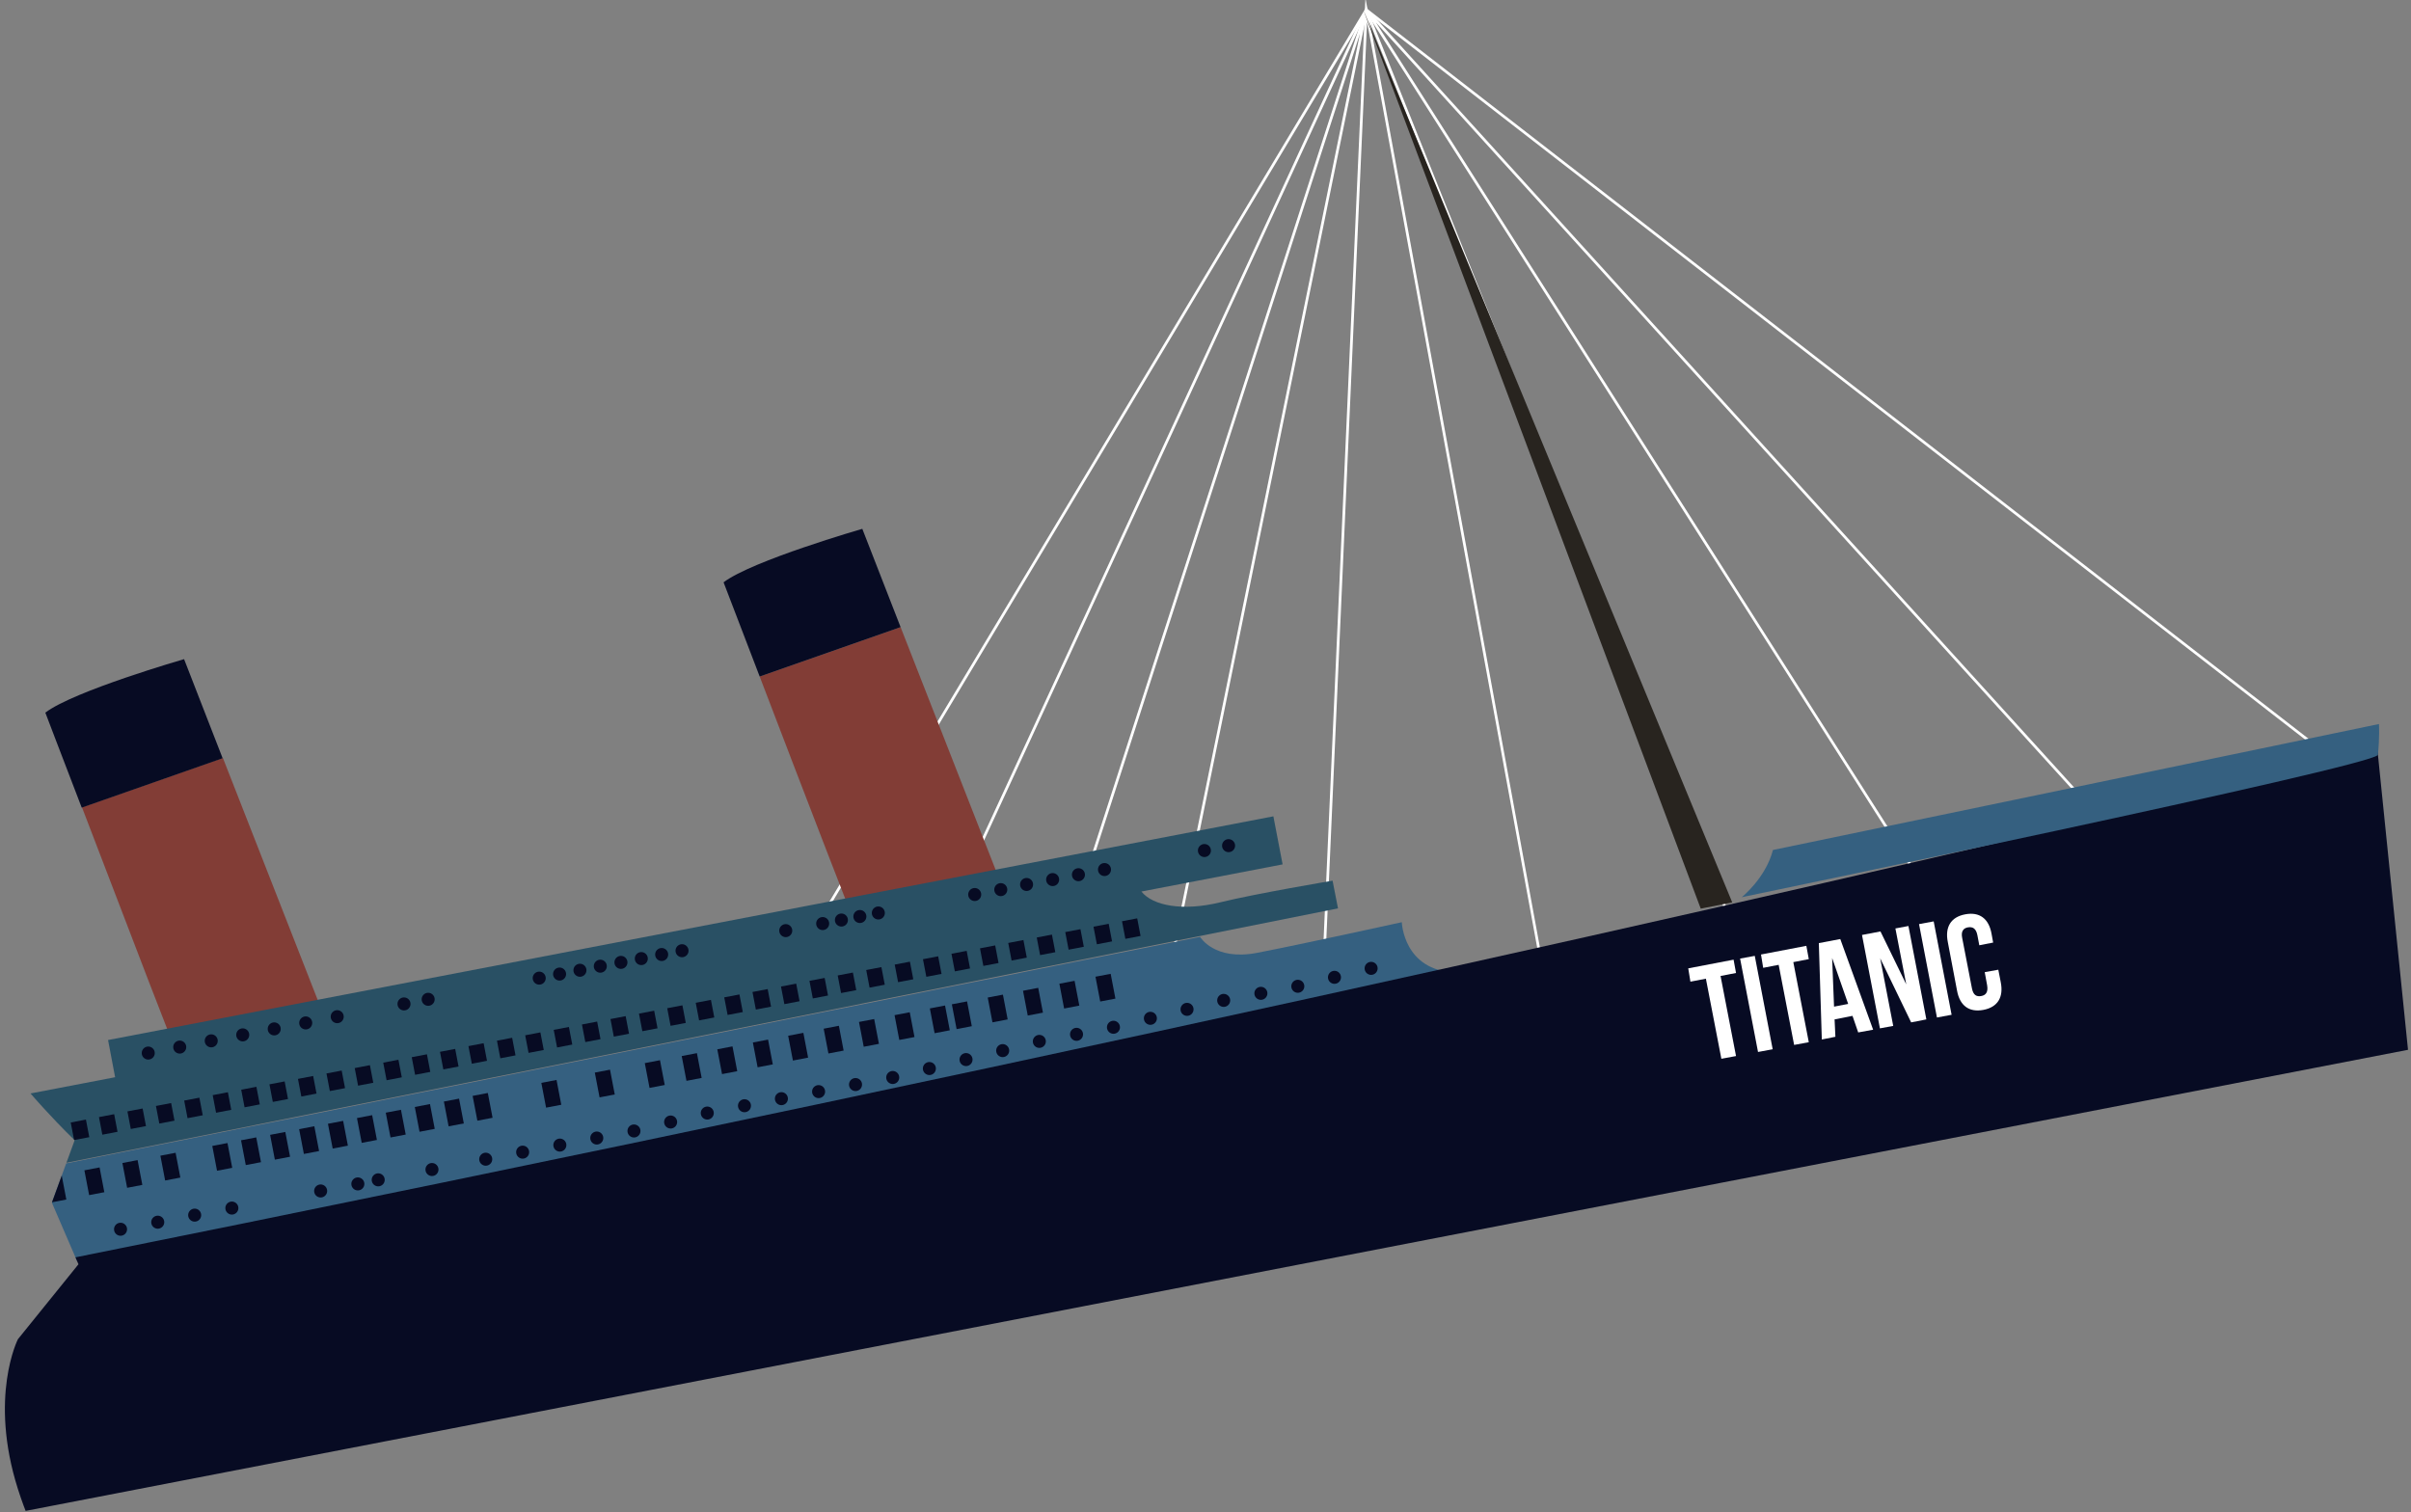 <?xml version="1.0" encoding="utf-8"?>
<!-- Generator: Adobe Illustrator 18.1.1, SVG Export Plug-In . SVG Version: 6.00 Build 0)  -->
<svg version="1.1" id="Layer_1" xmlns="http://www.w3.org/2000/svg" xmlns:xlink="http://www.w3.org/1999/xlink" x="0px" y="0px"
	 viewBox="0 0 888 557" enable-background="new 0 0 888 557" xml:space="preserve">
<rect x="0" y="0" width="888" height="557" fill="#808080" stroke="none"/>
<g>
	<defs>
		<path id="SVGID_1_" d="M144,14.7c0,0-174.7,218.2-182.5,277S27.5,420,27.5,420l-8.4,23l9.8,22.7L6.6,493.3c0,0-10.8,21.2,0,55.2
			c10.8,34,27.5,43.6,36,44c8.6,0.5,970.6-131,970.6-131L834.4,50c0,0-542.2-159.2-536.9-153.9C302.7-98.5,144,14.7,144,14.7z"/>
	</defs>
	<clipPath id="SVGID_2_">
		<use xlink:href="#SVGID_1_"  overflow="visible"/>
	</clipPath>
	<g clip-path="url(#SVGID_2_)">
		<g>
			<polyline fill="none" stroke="#FFFFFF" stroke-miterlimit="10" points="-464.1,503.8 -794,252.5 -1027.9,649.9 			"/>
			<polyline fill="none" stroke="#FFFFFF" stroke-miterlimit="10" points="-865.9,631.6 -794,252.5 -940.8,644.9 			"/>
			<polyline fill="none" stroke="#FFFFFF" stroke-miterlimit="10" points="-525.8,506.9 -794,252.5 -794.4,616.8 			"/>
			<polyline fill="none" stroke="#FFFFFF" stroke-miterlimit="10" points="-600.9,546.7 -794,252.5 -576.6,515 			"/>
			<polyline fill="none" stroke="#FFFFFF" stroke-miterlimit="10" points="-723.4,605.3 -794,252.5 -650.4,571.1 			"/>
			<polyline fill="none" stroke="#FFFFFF" stroke-miterlimit="10" points="289.8,359.2 503.2,3.6 867.6,286.2 			"/>
			<polyline fill="none" stroke="#FFFFFF" stroke-miterlimit="10" points="710.3,329.1 503.2,3.6 784.8,313.8 			"/>
			<polyline fill="none" stroke="#FFFFFF" stroke-miterlimit="10" points="348.2,339.2 503.2,3.6 638.4,341.8 			"/>
			<polyline fill="none" stroke="#FFFFFF" stroke-miterlimit="10" points="432.7,348.4 503.2,3.6 398.4,327.9 			"/>
			<polyline fill="none" stroke="#FFFFFF" stroke-miterlimit="10" points="568.2,357.4 503.2,3.6 487.7,352.7 			"/>
			<polygon fill="#28241F" points="-794.1,252 -658,581.1 -669.6,583.3 			"/>
			<path fill="#823D36" d="M-430.5,379.4l-52,18.3c15.2,39.7,37.3,97.3,37.3,96.4c0.1-1.4,55.3-10.6,55.3-10.6L-430.5,379.4z"/>
			<path fill="#823D36" d="M-174.7,328.2l-51.9,18.2c15.2,39.8,38.1,99.3,38.1,98.4c0.1-1.4,55.3-10.6,55.3-10.6L-174.7,328.2z"/>
			<path fill="#823D36" d="M82.1,279.2l-51.9,18.2c15.2,39.7,37.9,99.1,38,98.1c0.1-1.4,55.3-10.6,55.3-10.6L82.1,279.2z"/>
			<path fill="#823D36" d="M331.7,231l-51.9,18.2c15.2,39.8,38.1,99.3,38.1,98.4c0.1-1.4,55.3-10.6,55.3-10.6L331.7,231z"/>
			<path fill="#356080" d="M-715.8,606.5c0,0,15.3-6.8,11.4-25.5c0,0,120.9-22.8,137.2-24.6c16.3-1.7,27.7-8.5,31.3-15.9L442,345.1
				c0,0,5.2,8.9,20.9,5.9c15.7-3,53.4-11.3,53.4-11.3s0.6,17.9,19.8,18.5l-991.9,207.7L-715.8,606.5z"/>
			<path fill="#356080" d="M-810.2,623.2c0,0-10.8-3.3-17.1-11.9l-224.5,39.5c0,0,1.4,7.2,5.8,10.2
				C-1041.6,664-810.2,623.2-810.2,623.2z"/>
			<path fill="#070B23" d="M-1046,661c0,0,27.5,17.8,72.4,23.3l-20.1,65.1c0,0,472.3-90.6,657.9-126.2S886.9,386.7,886.9,386.7
				l-11.2-109.9C875.7,276.9,153.6,459.1-1046,661z"/>
			<path fill="#295064" d="M-638.1,560.9L492.8,334.6l-2-10.2c0,0-28,4.7-41.5,8s-24.7,1.3-28.9-4l52-10l-3.4-17.7L39.8,383.1
				l2.6,13.7l-618.9,118.8c0,0-13.2,6.6-14.8,13l24.8-4.8l2.4,12.8l-72.2,13.9L-638.1,560.9z"/>
			<circle fill="#070B23" cx="-692" cy="594.1" r="2.4"/>
			<circle fill="#070B23" cx="-681.7" cy="592.2" r="2.4"/>
			<circle fill="#070B23" cx="-671.5" cy="590.2" r="2.4"/>
			<circle fill="#070B23" cx="-661.3" cy="588.2" r="2.4"/>
			<circle fill="#070B23" cx="-651" cy="586.3" r="2.4"/>
			<circle fill="#070B23" cx="-640.8" cy="584.3" r="2.4"/>
			<circle fill="#070B23" cx="-630.5" cy="582.3" r="2.4"/>
			<circle fill="#070B23" cx="-620.3" cy="580.4" r="2.4"/>
			<circle fill="#070B23" cx="-577.3" cy="572.1" r="2.4"/>
			<circle fill="#070B23" cx="-566.4" cy="570" r="2.4"/>
			<circle fill="#070B23" cx="-555.5" cy="567.9" r="2.4"/>
			<circle fill="#070B23" cx="-544.6" cy="565.8" r="2.4"/>
			<circle fill="#070B23" cx="-493.4" cy="556" r="2.4"/>
			<circle fill="#070B23" cx="-480.4" cy="553.5" r="2.4"/>
			<circle fill="#070B23" cx="-467.4" cy="551" r="2.4"/>
			<circle fill="#070B23" cx="-454.5" cy="548.6" r="2.4"/>
			<circle fill="#070B23" cx="-441.5" cy="546.1" r="2.4"/>
			<circle fill="#070B23" cx="-428.5" cy="543.6" r="2.4"/>
			<circle fill="#070B23" cx="-403.3" cy="538.7" r="2.4"/>
			<circle fill="#070B23" cx="-388.9" cy="536" r="2.4"/>
			<circle fill="#070B23" cx="-374.6" cy="533.2" r="2.4"/>
			<circle fill="#070B23" cx="-360.3" cy="530.5" r="2.4"/>
			<circle fill="#070B23" cx="-345.9" cy="527.7" r="2.4"/>
			<circle fill="#070B23" cx="-331.6" cy="525" r="2.4"/>
			<circle fill="#070B23" cx="-307" cy="520.3" r="2.4"/>
			<circle fill="#070B23" cx="-293.4" cy="517.7" r="2.4"/>
			<circle fill="#070B23" cx="-279.7" cy="515" r="2.4"/>
			<circle fill="#070B23" cx="-266.1" cy="512.4" r="2.4"/>
			<circle fill="#070B23" cx="-238.8" cy="507.2" r="2.4"/>
			<circle fill="#070B23" cx="-225.8" cy="504.7" r="2.4"/>
			<circle fill="#070B23" cx="-212.9" cy="502.2" r="2.4"/>
			<circle fill="#070B23" cx="-199.9" cy="499.7" r="2.4"/>
			<circle fill="#070B23" cx="-186.9" cy="497.2" r="2.4"/>
			<circle fill="#070B23" cx="-174" cy="494.7" r="2.4"/>
			<circle fill="#070B23" cx="-144.6" cy="489.1" r="2.4"/>
			<circle fill="#070B23" cx="-130.3" cy="486.4" r="2.4"/>
			<circle fill="#070B23" cx="-115.9" cy="483.6" r="2.4"/>
			<circle fill="#070B23" cx="-101.6" cy="480.9" r="2.4"/>
			<circle fill="#070B23" cx="-87.3" cy="478.1" r="2.4"/>
			<circle fill="#070B23" cx="-73" cy="475.4" r="2.4"/>
			<circle fill="#070B23" cx="-49.1" cy="470.8" r="2.4"/>
			<circle fill="#070B23" cx="-35.4" cy="468.2" r="2.4"/>
			<circle fill="#070B23" cx="-21.8" cy="465.5" r="2.4"/>
			<circle fill="#070B23" cx="-8.1" cy="462.9" r="2.4"/>
			<circle fill="#070B23" cx="5.5" cy="460.3" r="2.4"/>
			<circle fill="#070B23" cx="19.2" cy="457.7" r="2.4"/>
			<circle fill="#070B23" cx="44.4" cy="452.8" r="2.4"/>
			<circle fill="#070B23" cx="54.6" cy="387.9" r="2.4"/>
			<circle fill="#070B23" cx="66.2" cy="385.7" r="2.4"/>
			<circle fill="#070B23" cx="77.8" cy="383.4" r="2.4"/>
			<circle fill="#070B23" cx="89.4" cy="381.2" r="2.4"/>
			<circle fill="#070B23" cx="101" cy="379" r="2.4"/>
			<circle fill="#070B23" cx="112.6" cy="376.8" r="2.4"/>
			<circle fill="#070B23" cx="124.2" cy="374.5" r="2.4"/>
			<circle fill="#070B23" cx="157.7" cy="368.1" r="2.4"/>
			<circle fill="#070B23" cx="198.6" cy="360.3" r="2.4"/>
			<circle fill="#070B23" cx="206.1" cy="358.8" r="2.4"/>
			<circle fill="#070B23" cx="213.6" cy="357.4" r="2.4"/>
			<circle fill="#070B23" cx="221.1" cy="355.9" r="2.4"/>
			<circle fill="#070B23" cx="228.7" cy="354.5" r="2.4"/>
			<circle fill="#070B23" cx="236.2" cy="353.1" r="2.4"/>
			<circle fill="#070B23" cx="243.7" cy="351.6" r="2.4"/>
			<circle fill="#070B23" cx="251.2" cy="350.2" r="2.4"/>
			<circle fill="#070B23" cx="289.4" cy="342.8" r="2.4"/>
			<circle fill="#070B23" cx="303" cy="340.2" r="2.4"/>
			<circle fill="#070B23" cx="309.9" cy="338.9" r="2.4"/>
			<circle fill="#070B23" cx="316.7" cy="337.6" r="2.4"/>
			<circle fill="#070B23" cx="323.5" cy="336.3" r="2.4"/>
			<circle fill="#070B23" cx="359" cy="329.5" r="2.4"/>
			<circle fill="#070B23" cx="368.6" cy="327.7" r="2.4"/>
			<circle fill="#070B23" cx="378.1" cy="325.8" r="2.4"/>
			<circle fill="#070B23" cx="387.7" cy="324" r="2.4"/>
			<circle fill="#070B23" cx="397.2" cy="322.2" r="2.4"/>
			<circle fill="#070B23" cx="406.8" cy="320.3" r="2.4"/>
			<circle fill="#070B23" cx="443.6" cy="313.3" r="2.4"/>
			<circle fill="#070B23" cx="452.5" cy="311.5" r="2.4"/>
			<circle fill="#070B23" cx="148.8" cy="369.8" r="2.4"/>
			<circle fill="#070B23" cx="58.1" cy="450.2" r="2.4"/>
			<circle fill="#070B23" cx="71.7" cy="447.6" r="2.4"/>
			<circle fill="#070B23" cx="85.4" cy="445" r="2.4"/>
			<circle fill="#070B23" cx="118.1" cy="438.7" r="2.4"/>
			<circle fill="#070B23" cx="131.8" cy="436.1" r="2.4"/>
			<circle fill="#070B23" cx="139.3" cy="434.6" r="2.4"/>
			<circle fill="#070B23" cx="159.1" cy="430.8" r="2.4"/>
			<circle fill="#070B23" cx="178.9" cy="427" r="2.4"/>
			<circle fill="#070B23" cx="192.5" cy="424.4" r="2.4"/>
			<circle fill="#070B23" cx="206.2" cy="421.8" r="2.4"/>
			<circle fill="#070B23" cx="219.8" cy="419.2" r="2.4"/>
			<circle fill="#070B23" cx="233.5" cy="416.6" r="2.4"/>
			<circle fill="#070B23" cx="247" cy="413.3" r="2.4"/>
			<circle fill="#070B23" cx="260.5" cy="410" r="2.4"/>
			<circle fill="#070B23" cx="274.2" cy="407.3" r="2.4"/>
			<circle fill="#070B23" cx="287.8" cy="404.7" r="2.4"/>
			<circle fill="#070B23" cx="301.5" cy="402.1" r="2.4"/>
			<circle fill="#070B23" cx="315.1" cy="399.5" r="2.4"/>
			<circle fill="#070B23" cx="328.8" cy="396.9" r="2.4"/>
			<circle fill="#070B23" cx="342.3" cy="393.6" r="2.4"/>
			<circle fill="#070B23" cx="355.8" cy="390.3" r="2.4"/>
			<circle fill="#070B23" cx="369.3" cy="387" r="2.4"/>
			<circle fill="#070B23" cx="382.8" cy="383.6" r="2.4"/>
			<circle fill="#070B23" cx="396.5" cy="381" r="2.4"/>
			<circle fill="#070B23" cx="410.1" cy="378.4" r="2.4"/>
			<circle fill="#070B23" cx="423.7" cy="375.1" r="2.4"/>
			<circle fill="#070B23" cx="437.2" cy="371.8" r="2.4"/>
			<circle fill="#070B23" cx="450.7" cy="368.5" r="2.4"/>
			<circle fill="#070B23" cx="464.4" cy="365.9" r="2.4"/>
			<circle fill="#070B23" cx="478" cy="363.3" r="2.4"/>
			<circle fill="#070B23" cx="491.5" cy="360" r="2.4"/>
			<circle fill="#070B23" cx="505" cy="356.7" r="2.4"/>
			
				<rect x="-528.7" y="538.1" transform="matrix(0.982 -0.188 0.188 0.982 -111.698 -89.362)" fill="#070B23" width="5.7" height="9.3"/>
			
				<rect x="-518.2" y="536.1" transform="matrix(0.982 -0.188 0.188 0.982 -111.13 -87.421)" fill="#070B23" width="5.7" height="9.3"/>
			
				<rect x="-507.7" y="534.1" transform="matrix(0.982 -0.188 0.188 0.982 -110.563 -85.48)" fill="#070B23" width="5.7" height="9.3"/>
			
				<rect x="-497.2" y="532.1" transform="matrix(0.982 -0.188 0.188 0.982 -109.996 -83.538)" fill="#070B23" width="5.7" height="9.3"/>
			
				<rect x="-486.7" y="530" transform="matrix(0.982 -0.188 0.188 0.982 -109.428 -81.597)" fill="#070B23" width="5.7" height="9.3"/>
			
				<rect x="-476.2" y="528" transform="matrix(0.982 -0.188 0.188 0.982 -108.861 -79.656)" fill="#070B23" width="5.7" height="9.3"/>
			
				<rect x="-465.7" y="526" transform="matrix(0.982 -0.188 0.188 0.982 -108.293 -77.714)" fill="#070B23" width="5.7" height="9.3"/>
			
				<rect x="-455.2" y="524" transform="matrix(0.982 -0.188 0.188 0.982 -107.726 -75.773)" fill="#070B23" width="5.7" height="9.3"/>
			
				<rect x="-444.7" y="522" transform="matrix(0.982 -0.188 0.188 0.982 -107.158 -73.832)" fill="#070B23" width="5.7" height="9.3"/>
			
				<rect x="-434.2" y="520" transform="matrix(0.982 -0.188 0.188 0.982 -106.591 -71.89)" fill="#070B23" width="5.7" height="9.3"/>
			
				<rect x="-423.7" y="518" transform="matrix(0.982 -0.188 0.188 0.982 -106.024 -69.949)" fill="#070B23" width="5.7" height="9.3"/>
			
				<rect x="-413.3" y="516" transform="matrix(0.982 -0.188 0.188 0.982 -105.456 -68.008)" fill="#070B23" width="5.7" height="9.3"/>
			
				<rect x="-402.8" y="513.9" transform="matrix(0.982 -0.188 0.188 0.982 -104.889 -66.067)" fill="#070B23" width="5.7" height="9.3"/>
			
				<rect x="-392.3" y="511.9" transform="matrix(0.982 -0.188 0.188 0.982 -104.321 -64.125)" fill="#070B23" width="5.7" height="9.3"/>
			
				<rect x="-381.8" y="509.9" transform="matrix(0.982 -0.188 0.188 0.982 -103.754 -62.184)" fill="#070B23" width="5.7" height="9.3"/>
			
				<rect x="-371.3" y="507.9" transform="matrix(0.982 -0.188 0.188 0.982 -103.186 -60.242)" fill="#070B23" width="5.7" height="9.3"/>
			
				<rect x="-360.8" y="505.9" transform="matrix(0.982 -0.188 0.188 0.982 -102.619 -58.301)" fill="#070B23" width="5.7" height="9.3"/>
			
				<rect x="-334.9" y="500.9" transform="matrix(0.982 -0.188 0.188 0.982 -101.221 -53.519)" fill="#070B23" width="5.7" height="9.3"/>
			
				<rect x="-314.4" y="497" transform="matrix(0.982 -0.188 0.188 0.982 -100.109 -49.715)" fill="#070B23" width="5.7" height="9.3"/>
			
				<rect x="-294" y="493.1" transform="matrix(0.982 -0.188 0.188 0.982 -99.007 -45.943)" fill="#070B23" width="5.7" height="9.3"/>
			
				<rect x="-273.7" y="489.2" transform="matrix(0.982 -0.188 0.188 0.982 -97.909 -42.187)" fill="#070B23" width="5.7" height="9.3"/>
			
				<rect x="-260.1" y="486.6" transform="matrix(0.982 -0.188 0.188 0.982 -97.175 -39.677)" fill="#070B23" width="5.7" height="9.3"/>
			
				<rect x="-246.6" y="484" transform="matrix(0.982 -0.188 0.188 0.982 -96.442 -37.167)" fill="#070B23" width="5.7" height="9.3"/>
			
				<rect x="-233" y="481.4" transform="matrix(0.982 -0.188 0.188 0.982 -95.708 -34.658)" fill="#070B23" width="5.7" height="9.3"/>
			
				<rect x="-212.3" y="477.4" transform="matrix(0.982 -0.188 0.188 0.982 -94.592 -30.838)" fill="#070B23" width="5.7" height="9.3"/>
			
				<rect x="-198.2" y="474.7" transform="matrix(0.982 -0.188 0.188 0.982 -93.826 -28.218)" fill="#070B23" width="5.7" height="9.3"/>
			
				<rect x="-185" y="472.1" transform="matrix(0.982 -0.188 0.188 0.982 -93.111 -25.772)" fill="#070B23" width="5.7" height="9.3"/>
			
				<rect x="-171.7" y="469.6" transform="matrix(0.982 -0.188 0.188 0.982 -92.396 -23.326)" fill="#070B23" width="5.7" height="9.3"/>
			
				<rect x="-158.5" y="467.1" transform="matrix(0.982 -0.188 0.188 0.982 -91.681 -20.879)" fill="#070B23" width="5.7" height="9.3"/>
			
				<rect x="-144.4" y="464.4" transform="matrix(0.982 -0.188 0.188 0.982 -90.92 -18.275)" fill="#070B23" width="5.7" height="9.3"/>
			
				<rect x="-130.4" y="461.7" transform="matrix(0.982 -0.188 0.188 0.982 -90.163 -15.687)" fill="#070B23" width="5.7" height="9.3"/>
			
				<rect x="-117.2" y="459.1" transform="matrix(0.982 -0.188 0.188 0.982 -89.448 -13.24)" fill="#070B23" width="5.7" height="9.3"/>
			
				<rect x="-103.1" y="456.4" transform="matrix(0.982 -0.188 0.188 0.982 -88.682 -10.62)" fill="#070B23" width="5.7" height="9.3"/>
			
				<rect x="-90.5" y="454" transform="matrix(0.982 -0.188 0.188 0.982 -88.004 -8.3)" fill="#070B23" width="5.7" height="9.3"/>
			
				<rect x="-76.4" y="451.3" transform="matrix(0.982 -0.188 0.188 0.982 -87.239 -5.68)" fill="#070B23" width="5.7" height="9.3"/>
			
				<rect x="-63.1" y="448.8" transform="matrix(0.982 -0.188 0.188 0.982 -86.523 -3.234)" fill="#070B23" width="5.7" height="9.3"/>
			
				<rect x="-49.8" y="446.2" transform="matrix(0.982 -0.188 0.188 0.982 -85.804 -0.771)" fill="#070B23" width="5.7" height="9.3"/>
			
				<rect x="-36.5" y="443.7" transform="matrix(0.982 -0.188 0.188 0.982 -85.084 1.691)" fill="#070B23" width="5.7" height="9.3"/>
			
				<rect x="-23.2" y="441.1" transform="matrix(0.982 -0.188 0.188 0.982 -84.365 4.153)" fill="#070B23" width="5.7" height="9.3"/>
			
				<rect x="-9.9" y="438.6" transform="matrix(0.982 -0.188 0.188 0.982 -83.645 6.615)" fill="#070B23" width="5.7" height="9.3"/>
			
				<rect x="4.1" y="435.9" transform="matrix(0.982 -0.188 0.188 0.982 -82.888 9.204)" fill="#070B23" width="5.7" height="9.3"/>
			
				<rect x="-4.6" y="418.9" transform="matrix(0.982 -0.188 0.188 0.982 -79.591 7.235)" fill="#070B23" width="5.7" height="6.6"/>
			
				<rect x="5.9" y="416.9" transform="matrix(0.982 -0.188 0.188 0.982 -79.025 9.171)" fill="#070B23" width="5.7" height="6.6"/>
			
				<rect x="16.3" y="414.9" transform="matrix(0.982 -0.188 0.188 0.982 -78.459 11.107)" fill="#070B23" width="5.7" height="6.6"/>
			
				<rect x="26.8" y="412.9" transform="matrix(0.982 -0.188 0.188 0.982 -77.894 13.043)" fill="#070B23" width="5.7" height="6.6"/>
			
				<rect x="37.2" y="410.9" transform="matrix(0.982 -0.188 0.188 0.982 -77.328 14.979)" fill="#070B23" width="5.7" height="6.6"/>
			
				<rect x="47.7" y="408.8" transform="matrix(0.982 -0.188 0.188 0.982 -76.762 16.915)" fill="#070B23" width="5.7" height="6.6"/>
			
				<rect x="58.2" y="406.8" transform="matrix(0.982 -0.188 0.188 0.982 -76.196 18.851)" fill="#070B23" width="5.7" height="6.6"/>
			
				<rect x="68.6" y="404.8" transform="matrix(0.982 -0.188 0.188 0.982 -75.63 20.787)" fill="#070B23" width="5.7" height="6.6"/>
			
				<rect x="79.1" y="402.8" transform="matrix(0.982 -0.188 0.188 0.982 -75.064 22.723)" fill="#070B23" width="5.7" height="6.6"/>
			
				<rect x="89.6" y="400.8" transform="matrix(0.982 -0.188 0.188 0.982 -74.498 24.659)" fill="#070B23" width="5.7" height="6.6"/>
			
				<rect x="100" y="398.8" transform="matrix(0.982 -0.188 0.188 0.982 -73.932 26.596)" fill="#070B23" width="5.7" height="6.6"/>
			
				<rect x="110.5" y="396.8" transform="matrix(0.982 -0.188 0.188 0.982 -73.366 28.532)" fill="#070B23" width="5.7" height="6.6"/>
			
				<rect x="121" y="394.8" transform="matrix(0.982 -0.188 0.188 0.982 -72.8 30.468)" fill="#070B23" width="5.7" height="6.6"/>
			
				<rect x="131.4" y="392.8" transform="matrix(0.982 -0.188 0.188 0.982 -72.235 32.404)" fill="#070B23" width="5.7" height="6.6"/>
			
				<rect x="141.9" y="390.8" transform="matrix(0.982 -0.188 0.188 0.982 -71.669 34.34)" fill="#070B23" width="5.7" height="6.6"/>
			
				<rect x="152.4" y="388.8" transform="matrix(0.982 -0.188 0.188 0.982 -71.103 36.276)" fill="#070B23" width="5.7" height="6.6"/>
			
				<rect x="162.8" y="386.8" transform="matrix(0.982 -0.188 0.188 0.982 -70.537 38.212)" fill="#070B23" width="5.7" height="6.6"/>
			
				<rect x="173.3" y="384.7" transform="matrix(0.982 -0.188 0.188 0.982 -69.971 40.148)" fill="#070B23" width="5.7" height="6.6"/>
			
				<rect x="183.8" y="382.7" transform="matrix(0.982 -0.188 0.188 0.982 -69.405 42.084)" fill="#070B23" width="5.7" height="6.6"/>
			
				<rect x="194.2" y="380.7" transform="matrix(0.982 -0.188 0.188 0.982 -68.839 44.02)" fill="#070B23" width="5.7" height="6.6"/>
			
				<rect x="204.7" y="378.7" transform="matrix(0.982 -0.188 0.188 0.982 -68.273 45.956)" fill="#070B23" width="5.7" height="6.6"/>
			
				<rect x="215.1" y="376.7" transform="matrix(0.982 -0.188 0.188 0.982 -67.707 47.892)" fill="#070B23" width="5.7" height="6.6"/>
			
				<rect x="225.6" y="374.7" transform="matrix(0.982 -0.188 0.188 0.982 -67.142 49.828)" fill="#070B23" width="5.7" height="6.6"/>
			
				<rect x="236.1" y="372.7" transform="matrix(0.982 -0.188 0.188 0.982 -66.576 51.764)" fill="#070B23" width="5.7" height="6.6"/>
			
				<rect x="246.5" y="370.7" transform="matrix(0.982 -0.188 0.188 0.982 -66.01 53.7)" fill="#070B23" width="5.7" height="6.6"/>
			
				<rect x="257" y="368.7" transform="matrix(0.982 -0.188 0.188 0.982 -65.444 55.637)" fill="#070B23" width="5.7" height="6.6"/>
			
				<rect x="267.5" y="366.7" transform="matrix(0.982 -0.188 0.188 0.982 -64.878 57.573)" fill="#070B23" width="5.7" height="6.6"/>
			
				<rect x="277.9" y="364.7" transform="matrix(0.982 -0.188 0.188 0.982 -64.312 59.509)" fill="#070B23" width="5.7" height="6.6"/>
			
				<rect x="288.4" y="362.7" transform="matrix(0.982 -0.188 0.188 0.982 -63.746 61.445)" fill="#070B23" width="5.7" height="6.6"/>
			
				<rect x="298.9" y="360.6" transform="matrix(0.982 -0.188 0.188 0.982 -63.18 63.381)" fill="#070B23" width="5.7" height="6.6"/>
			
				<rect x="309.3" y="358.6" transform="matrix(0.982 -0.188 0.188 0.982 -62.614 65.317)" fill="#070B23" width="5.7" height="6.6"/>
			
				<rect x="319.8" y="356.6" transform="matrix(0.982 -0.188 0.188 0.982 -62.049 67.253)" fill="#070B23" width="5.7" height="6.6"/>
			
				<rect x="330.3" y="354.6" transform="matrix(0.982 -0.188 0.188 0.982 -61.483 69.189)" fill="#070B23" width="5.7" height="6.6"/>
			
				<rect x="340.7" y="352.6" transform="matrix(0.982 -0.188 0.188 0.982 -60.917 71.125)" fill="#070B23" width="5.7" height="6.6"/>
			
				<rect x="351.2" y="350.6" transform="matrix(0.982 -0.188 0.188 0.982 -60.351 73.061)" fill="#070B23" width="5.7" height="6.6"/>
			
				<rect x="361.7" y="348.6" transform="matrix(0.982 -0.188 0.188 0.982 -59.785 74.997)" fill="#070B23" width="5.7" height="6.6"/>
			
				<rect x="372.1" y="346.6" transform="matrix(0.982 -0.188 0.188 0.982 -59.219 76.933)" fill="#070B23" width="5.7" height="6.6"/>
			
				<rect x="382.6" y="344.6" transform="matrix(0.982 -0.188 0.188 0.982 -58.653 78.869)" fill="#070B23" width="5.7" height="6.6"/>
			
				<rect x="393.1" y="342.6" transform="matrix(0.982 -0.188 0.188 0.982 -58.087 80.805)" fill="#070B23" width="5.7" height="6.6"/>
			
				<rect x="403.5" y="340.6" transform="matrix(0.982 -0.188 0.188 0.982 -57.522 82.742)" fill="#070B23" width="5.7" height="6.6"/>
			
				<rect x="414" y="338.6" transform="matrix(0.982 -0.188 0.188 0.982 -56.956 84.678)" fill="#070B23" width="5.7" height="6.6"/>
			
				<rect x="18.1" y="433.2" transform="matrix(0.982 -0.188 0.188 0.982 -82.132 11.792)" fill="#070B23" width="5.7" height="9.3"/>
			
				<rect x="32.1" y="430.5" transform="matrix(0.982 -0.188 0.188 0.982 -81.375 14.38)" fill="#070B23" width="5.7" height="9.3"/>
			
				<rect x="46.1" y="427.8" transform="matrix(0.982 -0.188 0.188 0.982 -80.618 16.969)" fill="#070B23" width="5.7" height="9.3"/>
			
				<rect x="60.1" y="425.1" transform="matrix(0.982 -0.188 0.188 0.982 -79.862 19.557)" fill="#070B23" width="5.7" height="9.3"/>
			
				<rect x="79.2" y="421.5" transform="matrix(0.982 -0.188 0.188 0.982 -78.829 23.093)" fill="#070B23" width="5.7" height="9.3"/>
			
				<rect x="89.8" y="419.4" transform="matrix(0.982 -0.188 0.188 0.982 -78.252 25.066)" fill="#070B23" width="5.7" height="9.3"/>
			
				<rect x="100.5" y="417.4" transform="matrix(0.982 -0.188 0.188 0.982 -77.675 27.038)" fill="#070B23" width="5.7" height="9.3"/>
			
				<rect x="111.2" y="415.3" transform="matrix(0.982 -0.188 0.188 0.982 -77.099 29.011)" fill="#070B23" width="5.7" height="9.3"/>
			
				<rect x="121.8" y="413.3" transform="matrix(0.982 -0.188 0.188 0.982 -76.522 30.984)" fill="#070B23" width="5.7" height="9.3"/>
			
				<rect x="132.5" y="411.2" transform="matrix(0.982 -0.188 0.188 0.982 -75.945 32.957)" fill="#070B23" width="5.7" height="9.3"/>
			
				<rect x="143.1" y="409.2" transform="matrix(0.982 -0.188 0.188 0.982 -75.369 34.93)" fill="#070B23" width="5.7" height="9.3"/>
			
				<rect x="153.8" y="407.1" transform="matrix(0.982 -0.188 0.188 0.982 -74.792 36.903)" fill="#070B23" width="5.7" height="9.3"/>
			
				<rect x="164.5" y="405.1" transform="matrix(0.982 -0.188 0.188 0.982 -74.215 38.876)" fill="#070B23" width="5.7" height="9.3"/>
			
				<rect x="175.1" y="403" transform="matrix(0.982 -0.188 0.188 0.982 -73.639 40.849)" fill="#070B23" width="5.7" height="9.3"/>
			
				<rect x="200.4" y="398.2" transform="matrix(0.982 -0.188 0.188 0.982 -72.273 45.521)" fill="#070B23" width="5.7" height="9.3"/>
			
				<rect x="220.1" y="394.4" transform="matrix(0.982 -0.188 0.188 0.982 -71.207 49.167)" fill="#070B23" width="5.7" height="9.3"/>
			
				<rect x="238.5" y="390.9" transform="matrix(0.982 -0.188 0.188 0.982 -70.211 52.576)" fill="#070B23" width="5.7" height="9.3"/>
			
				<rect x="252.1" y="388.3" transform="matrix(0.982 -0.188 0.188 0.982 -69.478 55.085)" fill="#070B23" width="5.7" height="9.3"/>
			
				<rect x="265.2" y="385.8" transform="matrix(0.982 -0.188 0.188 0.982 -68.767 57.516)" fill="#070B23" width="5.7" height="9.3"/>
			
				<rect x="278.3" y="383.3" transform="matrix(0.982 -0.188 0.188 0.982 -68.061 59.931)" fill="#070B23" width="5.7" height="9.3"/>
			
				<rect x="291.3" y="380.8" transform="matrix(0.982 -0.188 0.188 0.982 -67.356 62.346)" fill="#070B23" width="5.7" height="9.3"/>
			
				<rect x="304.4" y="378.2" transform="matrix(0.982 -0.188 0.188 0.982 -66.65 64.76)" fill="#070B23" width="5.7" height="9.3"/>
			
				<rect x="317.4" y="375.7" transform="matrix(0.982 -0.188 0.188 0.982 -65.944 67.175)" fill="#070B23" width="5.7" height="9.3"/>
			
				<rect x="330.5" y="373.2" transform="matrix(0.982 -0.188 0.188 0.982 -65.238 69.59)" fill="#070B23" width="5.7" height="9.3"/>
			
				<rect x="343.5" y="370.7" transform="matrix(0.982 -0.188 0.188 0.982 -64.532 72.005)" fill="#070B23" width="5.7" height="9.3"/>
			
				<rect x="351.6" y="369.2" transform="matrix(0.982 -0.188 0.188 0.982 -64.099 73.488)" fill="#070B23" width="5.7" height="9.3"/>
			
				<rect x="364.8" y="366.7" transform="matrix(0.982 -0.188 0.188 0.982 -63.383 75.935)" fill="#070B23" width="5.7" height="9.3"/>
			
				<rect x="377.8" y="364.2" transform="matrix(0.982 -0.188 0.188 0.982 -62.682 78.334)" fill="#070B23" width="5.7" height="9.3"/>
			
				<rect x="391.2" y="361.6" transform="matrix(0.982 -0.188 0.188 0.982 -61.958 80.812)" fill="#070B23" width="5.7" height="9.3"/>
			
				<rect x="404.5" y="359" transform="matrix(0.982 -0.188 0.188 0.982 -61.234 83.29)" fill="#070B23" width="5.7" height="9.3"/>
			
				<rect x="-562" y="519.3" transform="matrix(0.982 -0.188 0.188 0.982 -108.744 -93.138)" fill="#070B23" width="35.7" height="12"/>
			
				<rect x="-525.5" y="513.9" transform="matrix(0.982 -0.188 0.188 0.982 -107.222 -87.93)" fill="#070B23" width="18.9" height="12"/>
			
				<rect x="-504.1" y="510" transform="matrix(0.982 -0.188 0.188 0.982 -106.118 -84.153)" fill="#070B23" width="16.9" height="12"/>
			
				<rect x="-485.2" y="506" transform="matrix(0.982 -0.188 0.188 0.982 -105.002 -80.336)" fill="#070B23" width="20.5" height="12"/>
			
				<rect x="-463.1" y="501.9" transform="matrix(0.982 -0.188 0.188 0.982 -103.848 -76.387)" fill="#070B23" width="19" height="12"/>
			
				<rect x="-442.2" y="498" transform="matrix(0.982 -0.188 0.188 0.982 -102.733 -72.573)" fill="#070B23" width="18.4" height="12"/>
			
				<rect x="-422" y="494.1" transform="matrix(0.982 -0.188 0.188 0.982 -101.638 -68.827)" fill="#070B23" width="18.4" height="12"/>
			
				<rect x="-401.7" y="490.2" transform="matrix(0.982 -0.188 0.188 0.982 -100.543 -65.081)" fill="#070B23" width="18.4" height="12"/>
			
				<rect x="-380.3" y="486.1" transform="matrix(0.982 -0.188 0.188 0.982 -99.387 -61.125)" fill="#070B23" width="18.4" height="12"/>
			
				<rect x="-359.6" y="482.1" transform="matrix(0.982 -0.188 0.188 0.982 -98.267 -57.295)" fill="#070B23" width="18.4" height="12"/>
			
				<rect x="-339.6" y="478.3" transform="matrix(0.982 -0.188 0.188 0.982 -97.176 -53.56)" fill="#070B23" width="18.7" height="12"/>
			
				<rect x="-318.7" y="474.2" transform="matrix(0.982 -0.188 0.188 0.982 -96.044 -49.688)" fill="#070B23" width="18.7" height="12"/>
			
				<rect x="-298.4" y="470.4" transform="matrix(0.982 -0.188 0.188 0.982 -94.949 -45.942)" fill="#070B23" width="18.7" height="12"/>
			
				<rect x="-277.5" y="466.3" transform="matrix(0.982 -0.188 0.188 0.982 -93.817 -42.07)" fill="#070B23" width="18.7" height="12"/>
			
				<rect x="-257" y="462.4" transform="matrix(0.982 -0.188 0.188 0.982 -92.71 -38.282)" fill="#070B23" width="18.7" height="12"/>
			
				<rect x="-236.7" y="459.3" transform="matrix(0.982 -0.188 0.188 0.982 -91.841 -35.309)" fill="#070B23" width="10.2" height="12"/>
			
				<rect x="-223.8" y="456.5" transform="matrix(0.982 -0.188 0.188 0.982 -91.037 -32.558)" fill="#070B23" width="14.1" height="12"/>
			
				<rect x="-207.9" y="457.7" transform="matrix(0.982 -0.188 0.188 0.982 -90.518 -29.231)" fill="#070B23" width="17.8" height="7.5"/>
			
				<rect x="-188.1" y="453.9" transform="matrix(0.982 -0.188 0.188 0.982 -89.447 -25.57)" fill="#070B23" width="17.8" height="7.5"/>
			
				<rect x="-168.3" y="450.1" transform="matrix(0.982 -0.188 0.188 0.982 -88.377 -21.908)" fill="#070B23" width="17.8" height="7.5"/>
			
				<rect x="-148.5" y="446.3" transform="matrix(0.982 -0.188 0.188 0.982 -87.307 -18.246)" fill="#070B23" width="17.8" height="7.5"/>
			
				<rect x="-128.7" y="442.5" transform="matrix(0.982 -0.188 0.188 0.982 -86.237 -14.585)" fill="#070B23" width="17.8" height="7.5"/>
			
				<rect x="-108.9" y="438.7" transform="matrix(0.982 -0.188 0.188 0.982 -85.166 -10.923)" fill="#070B23" width="17.8" height="7.5"/>
			
				<rect x="-89.2" y="434.9" transform="matrix(0.982 -0.188 0.188 0.982 -84.096 -7.261)" fill="#070B23" width="17.8" height="7.5"/>
			
				<rect x="-69.4" y="431.1" transform="matrix(0.982 -0.188 0.188 0.982 -83.026 -3.599)" fill="#070B23" width="17.8" height="7.5"/>
			
				<rect x="-49.6" y="427.3" transform="matrix(0.982 -0.188 0.188 0.982 -81.956 6.218832e-02)" fill="#070B23" width="17.8" height="7.5"/>
			<path fill="#070B23" d="M-18.7,430.6l-10.2,2l-1.4-7.3l17.5-3.4l0,0C-12,425.9-14.7,429.9-18.7,430.6z"/>
			<path fill="#070B23" d="M-445.4,341.3c0,0-40.6,11.7-51.1,19.7c0,0,6.1,15.9,14,36.7l52-18.3L-445.4,341.3z"/>
			<path fill="#070B23" d="M-188.8,292c0,0-40.6,11.7-51.1,19.7c0,0,5.7,14.9,13.3,34.7l51.9-18.2L-188.8,292z"/>
			<path fill="#070B23" d="M67.8,242.8c0,0-40.6,11.7-51.1,19.7c0,0,5.7,15,13.4,35l51.9-18.2L67.8,242.8z"/>
			<path fill="#070B23" d="M317.6,194.8c0,0-40.6,11.7-51.1,19.7c0,0,5.7,14.9,13.3,34.7l51.9-18.2L317.6,194.8z"/>
			<polygon fill="#28241F" points="502,3.3 638,332.4 626.4,334.7 			"/>
			<path fill="#356080" d="M641.5,330.5c0,0,8.8-7,11.5-17.4l223.2-46.4c0,0,0.3,5-0.4,11.4C872.9,282.5,641.5,330.5,641.5,330.5z"
				/>
			<g>
				<path fill="#FFFFFF" d="M621.8,356.7l16.7-3.2l0.9,4.9l-5.7,1.1l5.7,29.5l-5.4,1l-5.7-29.5l-5.7,1.1L621.8,356.7z"/>
				<path fill="#FFFFFF" d="M640.9,353.1l5.4-1l6.6,34.4l-5.4,1L640.9,353.1z"/>
				<path fill="#FFFFFF" d="M648.6,351.6l16.7-3.2l0.9,4.9l-5.7,1.1l5.7,29.5l-5.4,1l-5.7-29.5l-5.7,1.1L648.6,351.6z"/>
				<path fill="#FFFFFF" d="M689.9,379.3l-5.5,1l-2.1-6.1l-6.6,1.3l0.3,6.4l-5,1l-1.1-35.5l7.9-1.5L689.9,379.3z M675.5,370.8l5.2-1
					l-5.9-16.9L675.5,370.8z"/>
				<path fill="#FFFFFF" d="M692.5,353l4.8,24.9l-4.9,0.9l-6.6-34.4l6.8-1.3l9.5,19.5l-4-20.6l4.8-0.9l6.6,34.4l-5.6,1.1L692.5,353z
					"/>
				<path fill="#FFFFFF" d="M706.8,340.4l5.4-1l6.6,34.4l-5.4,1L706.8,340.4z"/>
				<path fill="#FFFFFF" d="M736,357.2l0.9,4.6c1.1,5.5-1.1,9.2-6.4,10.2c-5.3,1-8.7-1.6-9.7-7.1l-3.4-17.9
					c-1.1-5.5,1.1-9.2,6.4-10.2c5.3-1,8.7,1.6,9.7,7.1l0.6,3.3l-5.1,1l-0.7-3.7c-0.5-2.5-1.7-3.2-3.5-2.9c-1.7,0.3-2.6,1.5-2.1,3.9
					l3.6,18.6c0.5,2.5,1.7,3.1,3.4,2.8c1.7-0.3,2.6-1.4,2.2-3.9l-0.9-4.9L736,357.2z"/>
			</g>
		</g>
	</g>
</g>
</svg>
